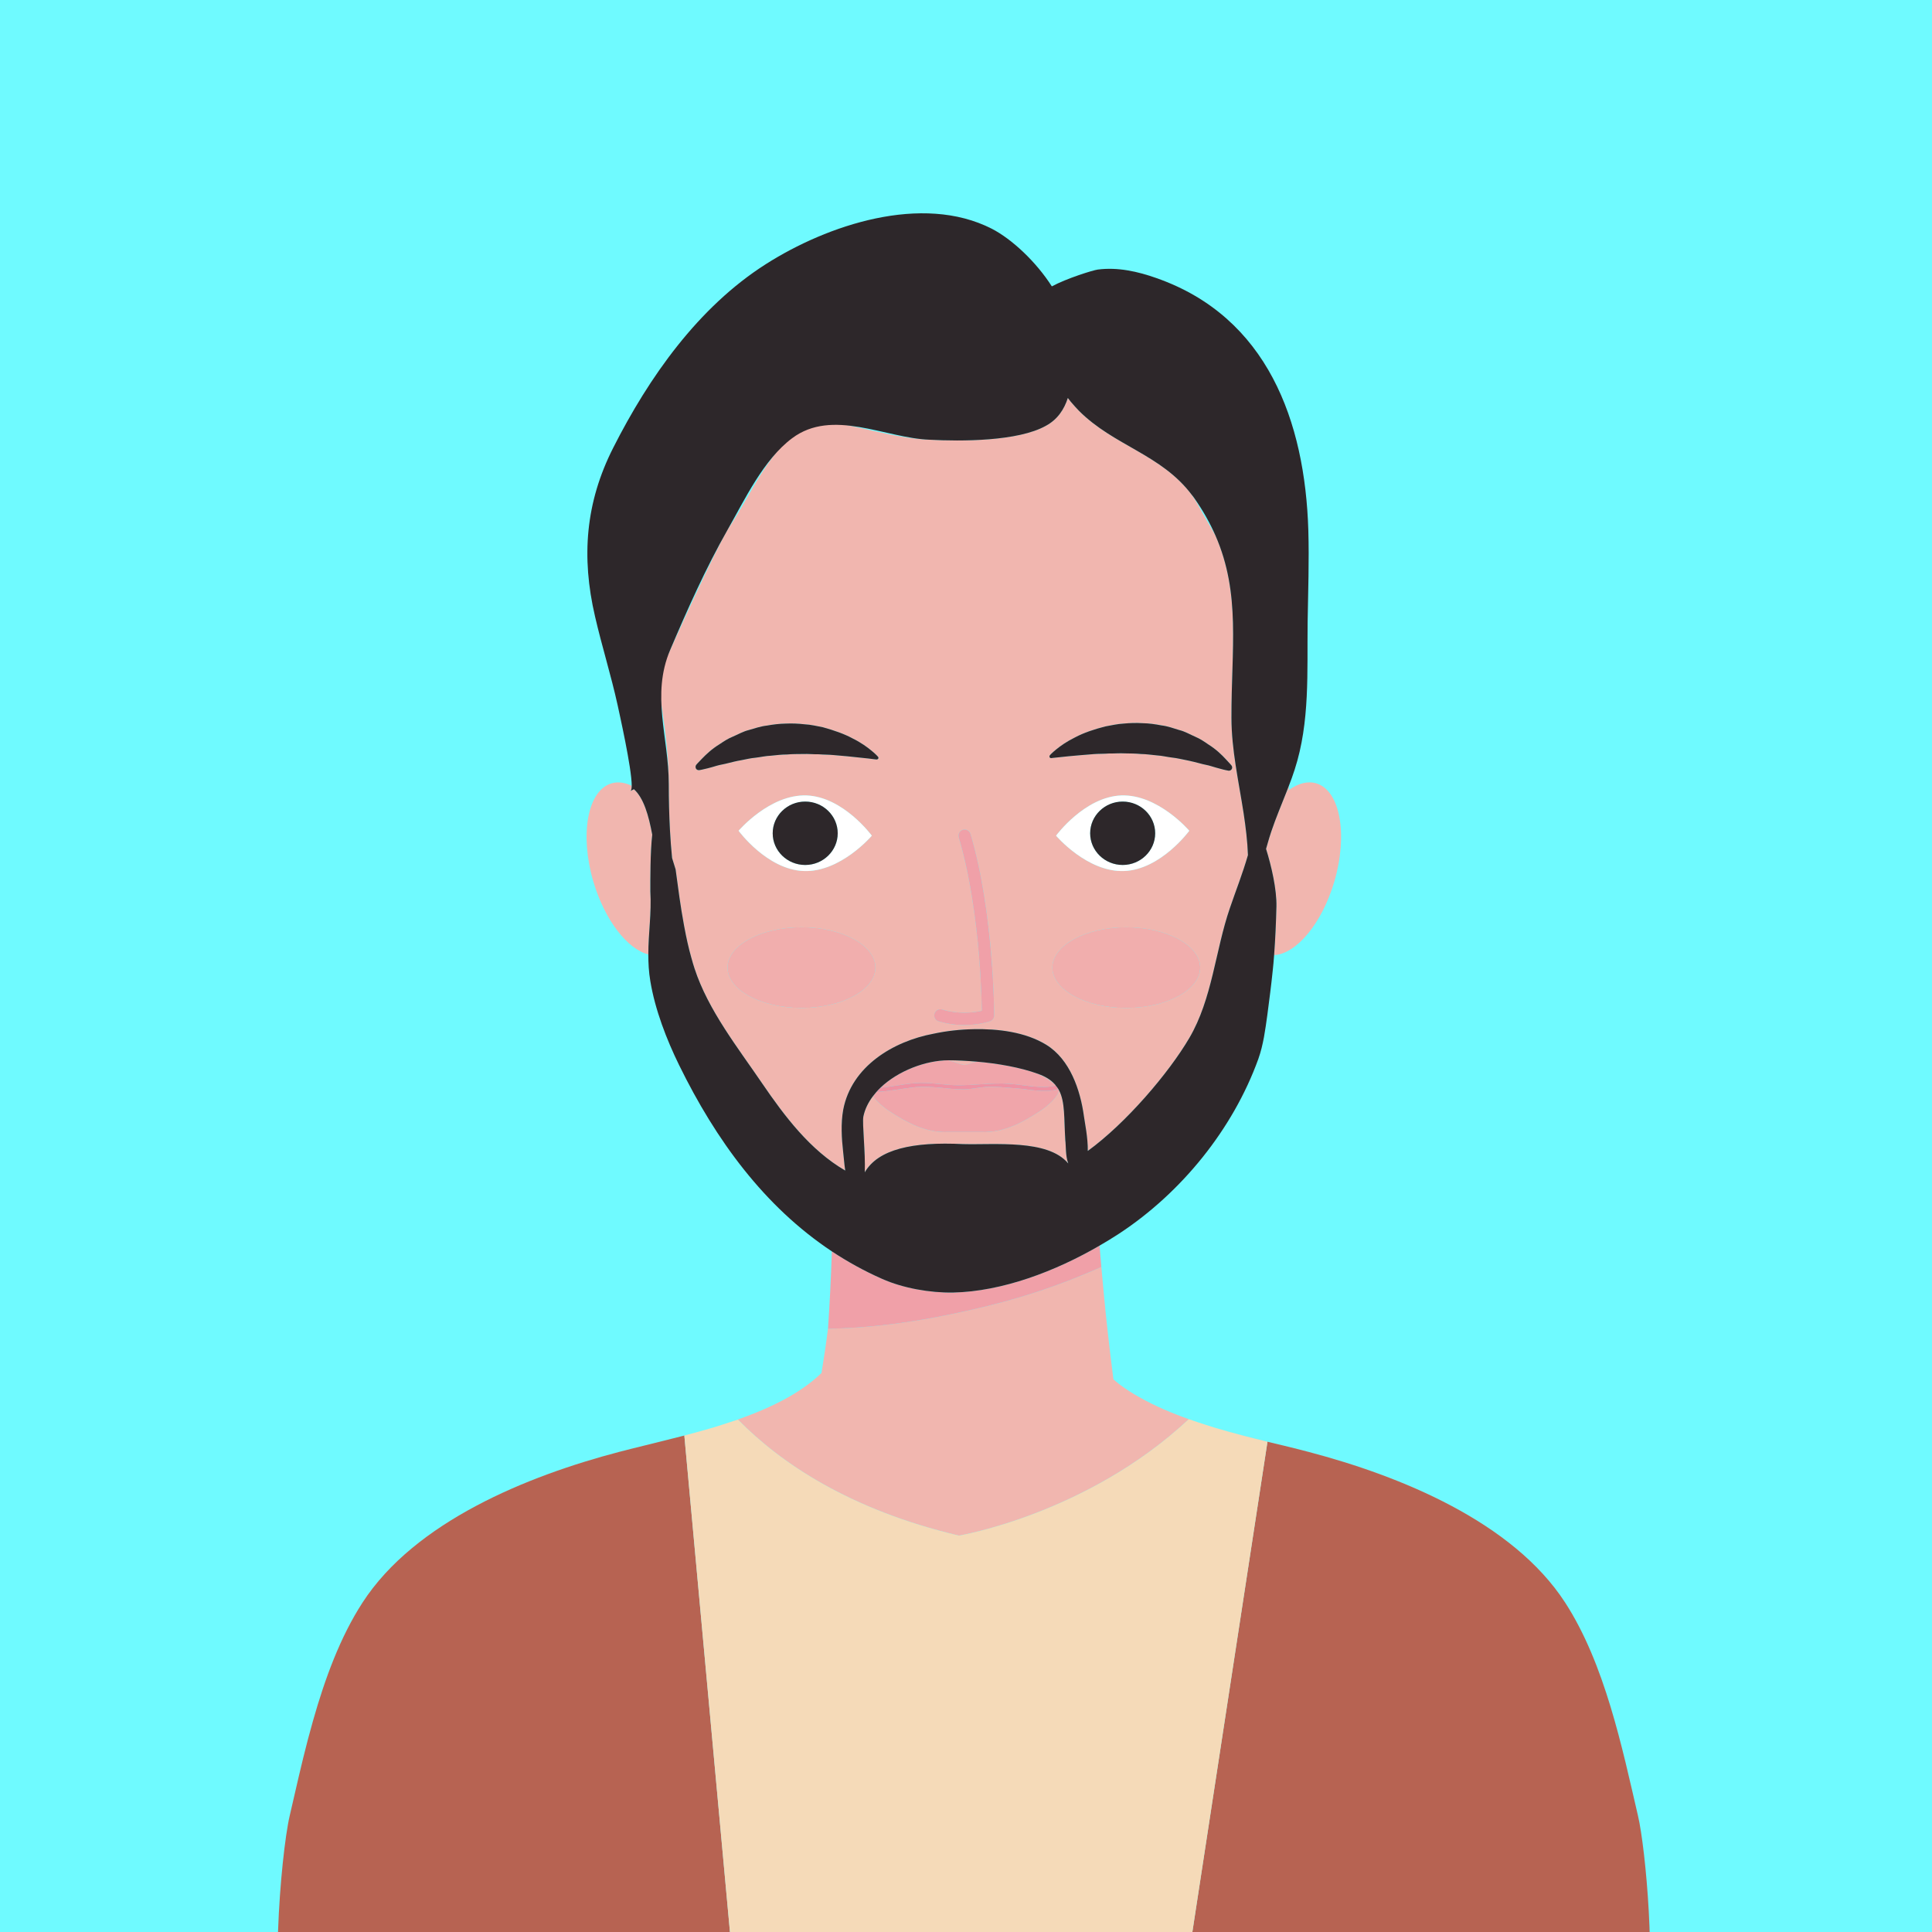 <svg xmlns="http://www.w3.org/2000/svg" xmlns:xlink="http://www.w3.org/1999/xlink" width="100" zoomAndPan="magnify" viewBox="0 0 75 75" height="100" preserveAspectRatio="xMidYMid meet" version="1.0"><defs><clipPath id="f7962fa0d3"><path d="M 47 55 L 64.352 55 L 64.352 75 L 47 75 Z M 47 55 " clip-rule="nonzero"/></clipPath><clipPath id="f6c82126fb"><path d="M 45 55 L 64.352 55 L 64.352 75 L 45 75 Z M 45 55 " clip-rule="nonzero"/></clipPath><clipPath id="47ad117d1d"><path d="M 10.352 55 L 29 55 L 29 75 L 10.352 75 Z M 10.352 55 " clip-rule="nonzero"/></clipPath></defs><rect x="-7.5" width="90" fill="#ffffff" y="-7.5" height="90" fill-opacity="1"/><rect x="-7.5" width="90" fill="#ffffff" y="-7.5" height="90" fill-opacity="1"/><rect x="-7.5" width="90" fill="#6ffaff" y="-7.5" height="90" fill-opacity="1"/><path fill="#f1b6af" d="M 11.438 69.656 C 11.371 69.938 11.309 70.215 11.246 70.484 C 11.223 70.582 11.199 70.703 11.176 70.836 C 11.199 70.703 11.223 70.586 11.246 70.488 C 11.309 70.219 11.371 69.938 11.438 69.656 " fill-opacity="1" fill-rule="nonzero"/><path fill="#f1b6af" d="M 24.035 56.363 C 24.66 56.199 25.379 56.031 26.137 55.836 C 25.379 56.027 24.66 56.195 24.035 56.359 C 20.457 57.297 16.105 59.074 14.074 62.207 C 13.207 63.547 12.613 65.168 12.152 66.797 C 12.613 65.168 13.207 63.547 14.074 62.211 C 16.105 59.078 20.453 57.301 24.035 56.363 " fill-opacity="1" fill-rule="nonzero"/><path fill="#f1b6af" d="M 37.223 59.613 C 37.223 59.613 42.199 58.785 46.148 55.094 C 46.156 55.098 46.168 55.098 46.18 55.102 C 45.5 54.863 44.844 54.586 44.25 54.25 C 43.973 54.098 43.711 53.93 43.469 53.75 C 43.383 53.684 43.305 53.613 43.223 53.547 C 43.074 52.383 42.945 51.25 42.852 50.25 C 42.82 49.887 42.789 49.535 42.754 49.184 C 41 49.965 39.379 50.484 37.449 50.906 C 35.633 51.309 33.914 51.551 32.141 51.582 C 32.145 51.574 32.145 51.566 32.145 51.559 C 32.074 52.125 31.988 52.707 31.891 53.301 C 31.738 53.445 31.582 53.582 31.41 53.711 C 31.164 53.898 30.895 54.074 30.613 54.234 C 29.957 54.605 29.219 54.91 28.461 55.168 C 28.523 55.148 28.586 55.129 28.648 55.109 C 30.301 56.793 32.973 58.605 37.223 59.613 " fill-opacity="1" fill-rule="nonzero"/><g clip-path="url(#f7962fa0d3)"><path fill="#f1b6af" d="M 63.586 70.484 C 62.977 67.859 62.301 64.586 60.758 62.207 C 58.727 59.074 54.375 57.297 50.797 56.359 C 49.777 56.09 48.492 55.816 47.211 55.438 C 47.887 55.641 48.566 55.816 49.203 55.969 C 49.777 56.105 50.316 56.234 50.797 56.363 C 54.371 57.301 58.727 59.078 60.758 62.211 C 62.301 64.59 62.977 67.863 63.586 70.488 C 63.887 71.762 64.309 76.422 63.863 78.527 C 64.309 76.426 63.887 71.758 63.586 70.484 " fill-opacity="1" fill-rule="nonzero"/></g><g clip-path="url(#f6c82126fb)"><path fill="#b76352" d="M 63.586 70.488 C 62.977 67.863 62.301 64.59 60.758 62.211 C 58.727 59.078 54.371 57.301 50.797 56.363 C 50.316 56.234 49.777 56.105 49.203 55.969 L 45.598 79.5 L 63.406 79.5 C 63.613 79.359 63.762 79.012 63.863 78.527 C 64.309 76.422 63.887 71.762 63.586 70.488 " fill-opacity="1" fill-rule="nonzero"/></g><g clip-path="url(#47ad117d1d)"><path fill="#b76352" d="M 26.137 55.836 C 25.379 56.031 24.66 56.199 24.035 56.363 C 20.453 57.301 16.105 59.078 14.074 62.211 C 13.207 63.547 12.613 65.168 12.152 66.797 C 11.875 67.766 11.648 68.738 11.438 69.656 C 11.371 69.938 11.309 70.219 11.246 70.488 C 11.223 70.586 11.199 70.703 11.176 70.836 C 10.816 72.867 10.391 78.805 11.426 79.5 L 28.75 79.5 L 26.566 55.727 C 26.422 55.766 26.281 55.801 26.137 55.836 " fill-opacity="1" fill-rule="nonzero"/></g><path fill="#f0a0a8" d="M 37.449 50.906 C 39.379 50.484 41 49.965 42.754 49.184 C 42.73 48.902 42.707 48.629 42.684 48.355 C 40.977 49.348 38.906 50.137 36.996 50.176 C 36.109 50.191 35.055 50.008 34.242 49.645 C 33.551 49.34 32.902 48.98 32.293 48.578 C 32.258 49.668 32.203 50.691 32.145 51.559 C 32.145 51.566 32.145 51.574 32.141 51.582 C 33.914 51.551 35.633 51.309 37.449 50.906 " fill-opacity="1" fill-rule="nonzero"/><path fill="#f1b6af" d="M 50.039 30.664 C 50.039 30.613 50.035 30.562 50.031 30.512 C 50.004 30.586 49.973 30.66 49.945 30.734 C 49.977 30.711 50.008 30.688 50.039 30.664 " fill-opacity="1" fill-rule="nonzero"/><path fill="#f1b6af" d="M 37.383 44.414 C 38.621 44.449 40.664 44.219 41.457 45.152 C 41.461 45.152 41.461 45.148 41.465 45.148 C 41.359 44.875 41.383 44.461 41.355 44.262 C 41.301 43.414 41.352 42.777 41.109 42.32 C 41.09 42.598 40.574 43.004 40.406 43.113 C 39.695 43.578 38.988 43.973 38.117 43.945 C 37.961 43.941 37.801 43.945 37.645 43.945 C 37.559 43.945 37.477 43.945 37.395 43.945 C 37.328 43.945 37.27 43.945 37.203 43.945 C 37.062 43.945 36.918 43.941 36.773 43.945 C 35.91 43.973 35.199 43.578 34.488 43.113 C 34.367 43.035 34.051 42.789 33.887 42.555 C 33.707 42.793 33.574 43.059 33.516 43.344 C 33.465 43.613 33.602 44.746 33.566 45.508 C 34.094 44.613 35.422 44.316 37.383 44.414 " fill-opacity="1" fill-rule="nonzero"/><path fill="#f1b6af" d="M 40.938 42.082 C 40.793 41.922 40.59 41.793 40.301 41.688 C 40.469 41.77 40.613 41.848 40.758 41.953 C 40.797 41.984 40.871 42.031 40.938 42.082 " fill-opacity="1" fill-rule="nonzero"/><path fill="#f1b6af" d="M 37.898 41.211 C 37.52 41.18 37.148 41.16 36.816 41.16 C 37.027 41.207 37.23 41.309 37.449 41.344 C 37.602 41.316 37.75 41.258 37.898 41.211 " fill-opacity="1" fill-rule="nonzero"/><path fill="#f1b6af" d="M 31.113 39.129 C 29.527 39.129 28.242 38.426 28.242 37.562 C 28.242 36.699 29.527 35.996 31.113 35.996 C 32.699 35.996 33.984 36.699 33.984 37.562 C 33.984 38.426 32.699 39.129 31.113 39.129 Z M 33.844 32.441 C 33.844 32.441 32.633 33.867 31.203 33.812 C 29.777 33.762 28.672 32.25 28.672 32.25 C 28.672 32.25 29.883 30.828 31.312 30.879 C 32.742 30.934 33.844 32.441 33.844 32.441 Z M 27.477 29.824 C 27.281 29.875 27.16 29.895 27.16 29.895 L 27.145 29.895 C 27.078 29.906 27.016 29.859 27.004 29.793 C 26.996 29.758 27.008 29.719 27.027 29.691 C 27.027 29.691 27.105 29.598 27.254 29.449 C 27.402 29.297 27.625 29.078 27.938 28.887 C 28.09 28.785 28.258 28.672 28.453 28.594 C 28.648 28.512 28.844 28.395 29.07 28.34 C 29.293 28.277 29.523 28.195 29.766 28.168 C 30.004 28.125 30.254 28.094 30.5 28.09 C 30.746 28.078 30.996 28.09 31.234 28.117 C 31.48 28.129 31.711 28.188 31.938 28.23 C 32.379 28.352 32.781 28.488 33.102 28.668 C 33.43 28.828 33.676 29.012 33.84 29.148 C 34.004 29.281 34.086 29.379 34.086 29.379 C 34.109 29.406 34.105 29.445 34.078 29.469 L 34.031 29.484 C 34.031 29.484 33.914 29.473 33.711 29.445 C 33.508 29.422 33.227 29.391 32.895 29.359 C 32.73 29.344 32.555 29.328 32.367 29.312 C 32.18 29.293 31.984 29.297 31.785 29.281 C 31.586 29.285 31.379 29.262 31.172 29.27 C 30.965 29.273 30.758 29.27 30.551 29.289 C 30.34 29.289 30.133 29.316 29.93 29.336 C 29.723 29.344 29.527 29.391 29.332 29.414 C 29.133 29.43 28.949 29.484 28.77 29.512 C 28.586 29.543 28.418 29.586 28.262 29.625 C 28.105 29.668 27.949 29.688 27.82 29.727 C 27.691 29.77 27.574 29.797 27.477 29.824 Z M 36.277 39.352 C 36.312 39.223 36.445 39.152 36.574 39.188 C 36.887 39.281 37.18 39.312 37.434 39.312 C 37.73 39.312 37.965 39.27 38.113 39.238 C 38.113 39.125 38.109 38.965 38.102 38.766 C 38.086 38.352 38.059 37.77 38.004 37.094 C 37.891 35.742 37.664 34.008 37.219 32.512 C 37.18 32.383 37.254 32.25 37.379 32.211 C 37.504 32.176 37.641 32.246 37.676 32.375 C 38.137 33.926 38.363 35.68 38.48 37.055 C 38.594 38.426 38.594 39.414 38.594 39.418 C 38.594 39.52 38.527 39.609 38.434 39.645 C 38.418 39.652 38.02 39.793 37.434 39.793 C 37.141 39.793 36.801 39.758 36.438 39.648 C 36.312 39.609 36.238 39.477 36.277 39.352 Z M 40.754 29.32 C 40.754 29.32 40.836 29.227 41 29.094 C 41.168 28.957 41.414 28.781 41.742 28.621 C 42.066 28.449 42.469 28.312 42.914 28.199 C 43.141 28.16 43.375 28.098 43.617 28.09 C 43.859 28.066 44.105 28.059 44.352 28.074 C 44.602 28.078 44.848 28.113 45.086 28.156 C 45.328 28.188 45.559 28.273 45.777 28.34 C 46.004 28.395 46.203 28.512 46.395 28.598 C 46.59 28.68 46.754 28.793 46.906 28.898 C 47.219 29.094 47.438 29.312 47.582 29.465 C 47.73 29.621 47.805 29.715 47.805 29.715 C 47.848 29.77 47.84 29.848 47.785 29.891 C 47.758 29.914 47.719 29.922 47.688 29.918 L 47.672 29.914 C 47.672 29.914 47.551 29.895 47.359 29.84 C 47.262 29.812 47.145 29.785 47.016 29.742 C 46.887 29.699 46.73 29.68 46.574 29.633 C 46.418 29.594 46.25 29.547 46.066 29.512 C 45.887 29.484 45.703 29.43 45.508 29.406 C 45.309 29.387 45.117 29.336 44.91 29.324 C 44.703 29.305 44.5 29.273 44.289 29.27 C 44.082 29.25 43.875 29.25 43.668 29.246 C 43.461 29.234 43.258 29.254 43.055 29.25 C 42.855 29.266 42.66 29.258 42.473 29.273 C 42.285 29.289 42.109 29.301 41.945 29.316 C 41.613 29.344 41.332 29.371 41.129 29.395 C 40.922 29.414 40.809 29.426 40.809 29.426 C 40.773 29.434 40.742 29.406 40.738 29.371 Z M 40.996 32.441 C 40.996 32.441 42.098 30.934 43.527 30.879 C 44.957 30.828 46.168 32.25 46.168 32.25 C 46.168 32.25 45.062 33.762 43.637 33.812 C 42.207 33.867 40.996 32.441 40.996 32.441 Z M 43.719 39.129 C 42.137 39.129 40.852 38.426 40.852 37.562 C 40.852 36.699 42.137 35.996 43.719 35.996 C 45.305 35.996 46.59 36.699 46.59 37.562 C 46.59 38.426 45.305 39.129 43.719 39.129 Z M 32.734 43.078 C 33.055 41.395 34.676 40.422 36.238 40.129 C 36.746 40.02 37.285 39.961 37.801 39.953 C 38.738 39.934 39.805 40.059 40.621 40.559 C 41.535 41.125 41.938 42.309 42.078 43.332 C 42.105 43.547 42.234 44.168 42.227 44.68 C 43.711 43.602 45.371 41.656 46.168 40.297 C 47.066 38.77 47.176 36.898 47.746 35.246 C 47.98 34.559 48.23 33.938 48.445 33.195 C 48.426 32.652 48.359 32.113 48.277 31.57 C 48.086 30.332 47.805 29.098 47.805 27.867 C 47.797 25.199 48.176 23.059 47.184 20.789 C 46.973 20.41 46.742 20.039 46.539 19.656 C 46.457 19.5 46.363 19.352 46.266 19.211 C 45.078 17.633 43.246 17.312 41.883 15.945 C 41.793 15.855 41.688 15.734 41.57 15.598 C 41.531 15.551 41.492 15.5 41.453 15.449 C 41.309 15.898 41.051 16.285 40.605 16.527 C 39.527 17.137 37.301 17.137 36.086 17.07 C 34.691 17.02 33.297 16.492 31.875 16.352 C 30.031 16.859 29.324 18.98 28.242 20.57 C 27.641 21.625 26.395 24.387 25.535 26.309 C 25.707 27.66 25.961 29.012 25.961 30.434 C 25.961 31.051 25.977 31.645 26.008 32.227 C 26.027 32.59 26.055 32.949 26.09 33.309 L 26.227 33.75 C 26.324 34.469 26.418 35.195 26.551 35.91 C 26.555 35.938 26.559 35.965 26.566 35.992 C 26.566 35.992 26.566 35.996 26.566 35.996 C 26.645 36.398 26.73 36.797 26.84 37.188 C 26.84 37.191 26.84 37.195 26.844 37.199 C 26.879 37.332 26.918 37.461 26.961 37.594 C 27.488 39.211 28.637 40.66 29.586 42.055 C 30.465 43.336 31.453 44.652 32.812 45.441 C 32.77 45.168 32.754 44.883 32.73 44.707 C 32.672 44.191 32.637 43.613 32.734 43.078 " fill-opacity="1" fill-rule="nonzero"/><path fill="#f1b6af" d="M 49.352 32.277 C 49.32 32.367 49.238 32.629 49.148 32.953 C 49.355 33.613 49.566 34.527 49.551 35.195 C 49.535 35.824 49.508 36.453 49.461 37.078 C 50.324 37.031 51.316 35.855 51.797 34.227 C 52.336 32.395 52.023 30.684 51.098 30.41 C 50.766 30.309 50.398 30.41 50.039 30.664 C 50.008 30.688 49.977 30.711 49.945 30.734 C 49.742 31.25 49.527 31.758 49.352 32.277 " fill-opacity="1" fill-rule="nonzero"/><path fill="#f1b6af" d="M 25.246 34.598 C 25.246 34.156 25.242 33.078 25.32 32.402 C 25.18 31.645 24.984 30.973 24.609 30.637 L 24.473 30.707 C 24.508 30.688 24.52 30.617 24.523 30.504 C 24.254 30.375 23.984 30.336 23.738 30.41 C 22.809 30.684 22.496 32.395 23.035 34.227 C 23.48 35.727 24.355 36.844 25.168 37.051 C 25.168 36.219 25.297 35.453 25.246 34.598 " fill-opacity="1" fill-rule="nonzero"/><path fill="#ffffff" d="M 42.32 32.348 C 42.32 31.668 42.887 31.117 43.582 31.117 C 44.277 31.117 44.844 31.668 44.844 32.348 C 44.844 33.027 44.277 33.578 43.582 33.578 C 42.887 33.578 42.32 33.027 42.32 32.348 Z M 46.168 32.25 C 46.168 32.25 44.957 30.828 43.527 30.879 C 42.098 30.934 40.996 32.441 40.996 32.441 C 40.996 32.441 42.207 33.867 43.637 33.812 C 45.062 33.762 46.168 32.25 46.168 32.25 " fill-opacity="1" fill-rule="nonzero"/><path fill="#2d272a" d="M 44.844 32.348 C 44.844 31.668 44.277 31.117 43.582 31.117 C 42.887 31.117 42.32 31.668 42.32 32.348 C 42.32 33.027 42.887 33.578 43.582 33.578 C 44.277 33.578 44.844 33.027 44.844 32.348 " fill-opacity="1" fill-rule="nonzero"/><path fill="#2d272a" d="M 40.809 29.43 C 40.809 29.43 40.922 29.414 41.129 29.395 C 41.332 29.371 41.613 29.344 41.945 29.316 C 42.109 29.301 42.285 29.289 42.473 29.273 C 42.66 29.258 42.855 29.266 43.055 29.25 C 43.258 29.254 43.461 29.234 43.668 29.246 C 43.875 29.25 44.082 29.25 44.289 29.27 C 44.5 29.273 44.703 29.305 44.91 29.324 C 45.113 29.336 45.309 29.387 45.508 29.41 C 45.703 29.43 45.887 29.48 46.066 29.512 C 46.25 29.547 46.418 29.594 46.574 29.633 C 46.73 29.68 46.887 29.699 47.016 29.742 C 47.145 29.785 47.262 29.812 47.359 29.84 C 47.551 29.895 47.672 29.914 47.672 29.914 L 47.688 29.918 C 47.719 29.922 47.758 29.914 47.785 29.891 C 47.84 29.848 47.848 29.77 47.805 29.715 C 47.805 29.715 47.73 29.621 47.582 29.469 C 47.438 29.312 47.219 29.094 46.906 28.898 C 46.754 28.793 46.59 28.68 46.395 28.598 C 46.203 28.516 46.004 28.395 45.777 28.34 C 45.555 28.273 45.328 28.188 45.086 28.16 C 44.844 28.113 44.602 28.078 44.352 28.074 C 44.105 28.059 43.859 28.066 43.617 28.09 C 43.375 28.102 43.141 28.16 42.914 28.199 C 42.469 28.312 42.066 28.449 41.742 28.621 C 41.414 28.781 41.168 28.957 41 29.094 C 40.836 29.227 40.754 29.32 40.754 29.32 L 40.738 29.371 C 40.742 29.406 40.773 29.434 40.809 29.43 " fill-opacity="1" fill-rule="nonzero"/><path fill="#f0a0a8" d="M 36.438 39.648 C 36.801 39.758 37.141 39.793 37.434 39.793 C 38.02 39.793 38.418 39.652 38.434 39.645 C 38.531 39.609 38.594 39.52 38.594 39.418 C 38.594 39.414 38.594 38.426 38.477 37.055 C 38.363 35.68 38.137 33.926 37.676 32.375 C 37.637 32.246 37.504 32.176 37.379 32.211 C 37.254 32.25 37.18 32.383 37.219 32.512 C 37.664 34.008 37.891 35.742 38.004 37.094 C 38.059 37.77 38.086 38.352 38.102 38.766 C 38.109 38.965 38.113 39.125 38.113 39.238 C 37.965 39.27 37.73 39.312 37.434 39.312 C 37.18 39.312 36.883 39.281 36.574 39.188 C 36.445 39.152 36.312 39.223 36.277 39.352 C 36.238 39.477 36.312 39.613 36.438 39.648 " fill-opacity="1" fill-rule="nonzero"/><path fill="#ffffff" d="M 31.258 33.578 C 30.562 33.578 29.996 33.027 29.996 32.348 C 29.996 31.668 30.562 31.117 31.258 31.117 C 31.953 31.117 32.52 31.668 32.52 32.348 C 32.52 33.027 31.953 33.578 31.258 33.578 Z M 31.312 30.879 C 29.883 30.828 28.672 32.25 28.672 32.25 C 28.672 32.25 29.777 33.762 31.203 33.812 C 32.633 33.867 33.844 32.441 33.844 32.441 C 33.844 32.441 32.742 30.934 31.312 30.879 " fill-opacity="1" fill-rule="nonzero"/><path fill="#2d272a" d="M 31.258 31.117 C 30.562 31.117 29.996 31.668 29.996 32.348 C 29.996 33.027 30.562 33.578 31.258 33.578 C 31.953 33.578 32.52 33.027 32.52 32.348 C 32.52 31.668 31.953 31.117 31.258 31.117 " fill-opacity="1" fill-rule="nonzero"/><path fill="#2d272a" d="M 28.77 29.512 C 28.949 29.48 29.133 29.43 29.332 29.414 C 29.527 29.391 29.723 29.344 29.93 29.336 C 30.133 29.316 30.34 29.289 30.551 29.289 C 30.758 29.27 30.965 29.273 31.172 29.27 C 31.379 29.262 31.586 29.285 31.785 29.281 C 31.98 29.297 32.18 29.293 32.363 29.312 C 32.555 29.328 32.73 29.344 32.895 29.359 C 33.227 29.391 33.508 29.422 33.711 29.445 C 33.914 29.473 34.031 29.484 34.031 29.484 L 34.078 29.469 C 34.105 29.445 34.109 29.406 34.086 29.379 C 34.086 29.379 34.004 29.281 33.84 29.148 C 33.676 29.012 33.43 28.828 33.102 28.668 C 32.781 28.492 32.379 28.352 31.938 28.23 C 31.711 28.188 31.477 28.129 31.234 28.117 C 30.996 28.09 30.746 28.078 30.5 28.09 C 30.254 28.094 30.004 28.125 29.766 28.168 C 29.523 28.195 29.293 28.277 29.07 28.34 C 28.844 28.395 28.648 28.512 28.453 28.594 C 28.258 28.672 28.09 28.785 27.938 28.887 C 27.625 29.078 27.402 29.297 27.254 29.449 C 27.105 29.598 27.027 29.691 27.027 29.691 C 27.008 29.719 26.996 29.758 27.004 29.793 C 27.012 29.863 27.078 29.906 27.145 29.895 L 27.16 29.895 C 27.16 29.895 27.281 29.875 27.477 29.824 C 27.574 29.797 27.691 29.77 27.82 29.727 C 27.949 29.688 28.105 29.668 28.262 29.625 C 28.418 29.586 28.586 29.543 28.77 29.512 " fill-opacity="1" fill-rule="nonzero"/><path fill="#f0a5aa" d="M 37.176 42.129 C 37.855 42.133 38.496 42.027 39.188 42.074 C 39.762 42.109 40.426 42.281 40.984 42.141 C 40.969 42.117 40.957 42.098 40.938 42.082 C 40.871 42.031 40.797 41.984 40.758 41.953 C 40.613 41.848 40.469 41.77 40.301 41.688 C 39.605 41.434 38.723 41.281 37.898 41.211 C 37.75 41.258 37.602 41.316 37.449 41.344 C 37.23 41.309 37.027 41.207 36.816 41.16 C 35.953 41.16 34.871 41.562 34.18 42.223 C 34.637 42.184 35.07 42.082 35.535 42.047 C 36.094 42.004 36.625 42.125 37.176 42.129 " fill-opacity="1" fill-rule="nonzero"/><path fill="#f0a5aa" d="M 34.488 43.113 C 35.199 43.578 35.91 43.973 36.773 43.945 C 36.918 43.941 37.062 43.945 37.203 43.945 C 37.27 43.945 37.328 43.945 37.395 43.945 C 37.477 43.945 37.559 43.945 37.645 43.945 C 37.801 43.945 37.961 43.941 38.117 43.945 C 38.988 43.973 39.695 43.578 40.406 43.113 C 40.574 43.004 41.09 42.598 41.109 42.32 C 41.102 42.305 41.09 42.293 41.086 42.281 C 41.082 42.281 41.082 42.281 41.082 42.281 C 40.539 42.438 39.969 42.285 39.414 42.246 C 39.035 42.223 38.645 42.168 38.262 42.195 C 37.973 42.215 37.676 42.293 37.383 42.289 C 36.766 42.285 36.156 42.145 35.535 42.203 C 35.008 42.258 34.535 42.363 34.02 42.391 C 33.973 42.445 33.93 42.5 33.887 42.555 C 34.051 42.789 34.367 43.035 34.488 43.113 " fill-opacity="1" fill-rule="nonzero"/><path fill="#ef92a3" d="M 37.383 42.289 C 37.676 42.293 37.973 42.215 38.262 42.195 C 38.645 42.168 39.035 42.223 39.414 42.246 C 39.969 42.285 40.539 42.438 41.082 42.281 C 41.082 42.281 41.082 42.281 41.086 42.281 C 41.055 42.23 41.023 42.184 40.984 42.141 C 40.426 42.281 39.762 42.109 39.188 42.074 C 38.496 42.027 37.855 42.133 37.176 42.129 C 36.625 42.125 36.094 42.004 35.535 42.047 C 35.07 42.082 34.637 42.184 34.18 42.223 C 34.125 42.277 34.07 42.332 34.02 42.391 C 34.535 42.363 35.008 42.258 35.535 42.203 C 36.156 42.145 36.766 42.285 37.383 42.289 " fill-opacity="1" fill-rule="nonzero"/><path fill="#f1aead" d="M 43.719 35.996 C 42.137 35.996 40.852 36.699 40.852 37.562 C 40.852 38.426 42.137 39.129 43.719 39.129 C 45.305 39.129 46.59 38.426 46.59 37.562 C 46.59 36.699 45.305 35.996 43.719 35.996 " fill-opacity="1" fill-rule="nonzero"/><path fill="#f1aead" d="M 33.984 37.562 C 33.984 36.699 32.699 35.996 31.113 35.996 C 29.527 35.996 28.242 36.699 28.242 37.562 C 28.242 38.426 29.527 39.129 31.113 39.129 C 32.699 39.129 33.984 38.426 33.984 37.562 " fill-opacity="1" fill-rule="nonzero"/><path fill="#2d272a" d="M 41.469 45.164 C 41.465 45.16 41.465 45.156 41.465 45.148 C 41.461 45.148 41.461 45.152 41.457 45.152 C 41.461 45.156 41.465 45.16 41.469 45.164 " fill-opacity="1" fill-rule="nonzero"/><path fill="#2d272a" d="M 33.57 45.508 C 33.602 44.746 33.465 43.613 33.516 43.344 C 33.574 43.059 33.707 42.793 33.887 42.555 C 33.93 42.5 33.973 42.445 34.02 42.391 C 34.07 42.332 34.125 42.277 34.18 42.223 C 34.871 41.562 35.953 41.16 36.816 41.16 C 37.148 41.16 37.52 41.18 37.898 41.211 C 38.723 41.281 39.605 41.434 40.301 41.688 C 40.59 41.793 40.793 41.922 40.938 42.082 C 40.957 42.098 40.969 42.117 40.984 42.141 C 41.023 42.184 41.055 42.23 41.086 42.277 C 41.09 42.293 41.102 42.305 41.109 42.32 C 41.352 42.777 41.301 43.41 41.355 44.262 C 41.383 44.461 41.359 44.875 41.465 45.148 C 41.465 45.156 41.465 45.16 41.469 45.164 C 41.465 45.16 41.461 45.156 41.457 45.152 C 40.664 44.219 38.621 44.449 37.383 44.414 C 35.422 44.316 34.094 44.613 33.57 45.508 Z M 29.586 42.055 C 28.637 40.66 27.488 39.211 26.961 37.594 C 26.918 37.461 26.879 37.332 26.844 37.199 C 26.84 37.195 26.84 37.191 26.84 37.188 C 26.73 36.797 26.641 36.398 26.566 35.988 C 26.559 35.965 26.555 35.938 26.551 35.91 C 26.418 35.195 26.324 34.469 26.227 33.75 L 26.09 33.309 C 26.055 32.953 26.027 32.59 26.008 32.227 C 25.977 31.645 25.961 31.051 25.961 30.434 C 25.961 28.625 25.27 26.988 26.016 25.23 C 26.684 23.66 27.398 22.055 28.242 20.57 C 28.918 19.383 29.637 17.844 30.75 17.012 C 32.316 15.84 34.363 17.008 36.086 17.07 C 37.301 17.137 39.527 17.137 40.605 16.527 C 41.051 16.285 41.309 15.898 41.453 15.449 C 41.492 15.5 41.531 15.551 41.57 15.598 C 41.688 15.734 41.793 15.855 41.883 15.945 C 43.246 17.312 45.078 17.633 46.266 19.211 C 46.301 19.254 46.336 19.297 46.367 19.344 C 46.711 19.836 46.977 20.316 47.184 20.789 C 48.176 23.059 47.797 25.199 47.805 27.867 C 47.805 29.098 48.086 30.332 48.277 31.57 C 48.359 32.113 48.426 32.652 48.445 33.195 C 48.23 33.938 47.98 34.559 47.746 35.246 C 47.176 36.898 47.066 38.77 46.168 40.297 C 45.371 41.656 43.711 43.602 42.227 44.68 C 42.238 44.168 42.105 43.547 42.078 43.332 C 41.938 42.309 41.535 41.125 40.617 40.559 C 39.805 40.059 38.738 39.934 37.805 39.953 C 37.285 39.961 36.746 40.02 36.238 40.129 C 34.676 40.422 33.055 41.395 32.734 43.078 C 32.637 43.613 32.672 44.191 32.73 44.707 C 32.754 44.883 32.77 45.168 32.812 45.441 C 31.453 44.652 30.461 43.336 29.586 42.055 Z M 36.996 50.176 C 38.906 50.137 40.977 49.348 42.684 48.355 C 42.949 48.203 43.207 48.043 43.453 47.883 C 45.863 46.297 47.863 43.836 48.848 41.109 C 49.047 40.547 49.117 39.977 49.199 39.391 C 49.273 38.824 49.348 38.258 49.406 37.688 C 49.43 37.484 49.445 37.281 49.461 37.078 C 49.508 36.453 49.535 35.824 49.551 35.195 C 49.566 34.527 49.355 33.613 49.148 32.953 C 49.238 32.629 49.32 32.367 49.352 32.277 C 49.527 31.758 49.742 31.25 49.945 30.734 C 49.973 30.66 50.004 30.586 50.031 30.512 C 50.113 30.305 50.188 30.094 50.258 29.879 C 50.859 28.027 50.738 26.07 50.762 24.148 C 50.781 22.961 50.824 21.773 50.789 20.582 C 50.66 16.367 49.207 12.312 44.898 10.797 C 44.172 10.539 43.387 10.363 42.613 10.465 C 42.43 10.488 41.402 10.809 40.832 11.117 C 40.23 10.172 39.289 9.285 38.5 8.879 C 35.793 7.5 32.117 8.734 29.73 10.254 C 27.109 11.922 25.195 14.637 23.805 17.383 C 22.727 19.508 22.562 21.621 23.098 23.926 C 23.363 25.078 23.719 26.207 23.973 27.359 C 24.031 27.637 24.527 29.82 24.523 30.504 C 24.52 30.617 24.508 30.688 24.473 30.707 L 24.609 30.637 C 24.984 30.973 25.18 31.645 25.32 32.402 C 25.242 33.078 25.246 34.156 25.246 34.598 C 25.297 35.453 25.168 36.219 25.168 37.047 C 25.168 37.383 25.184 37.727 25.246 38.09 C 25.43 39.199 25.875 40.352 26.367 41.355 C 27.789 44.254 29.664 46.832 32.293 48.578 C 32.902 48.98 33.551 49.34 34.242 49.645 C 35.055 50.008 36.109 50.191 36.996 50.176 " fill-opacity="1" fill-rule="nonzero"/><path fill="#f5dab8" d="M 47.211 55.438 C 47.18 55.43 47.148 55.418 47.117 55.41 C 47.012 55.375 46.902 55.344 46.797 55.309 C 46.59 55.242 46.383 55.176 46.18 55.102 C 46.168 55.098 46.156 55.098 46.148 55.094 C 42.199 58.785 37.223 59.613 37.223 59.613 C 32.973 58.605 30.301 56.793 28.648 55.109 C 28.586 55.129 28.523 55.148 28.461 55.168 C 28.191 55.258 27.926 55.344 27.656 55.426 C 27.609 55.438 27.566 55.453 27.52 55.465 C 27.199 55.559 26.879 55.645 26.566 55.727 L 28.75 79.5 L 45.598 79.5 L 49.203 55.969 C 48.566 55.816 47.887 55.641 47.211 55.438 " fill-opacity="1" fill-rule="nonzero"/></svg>